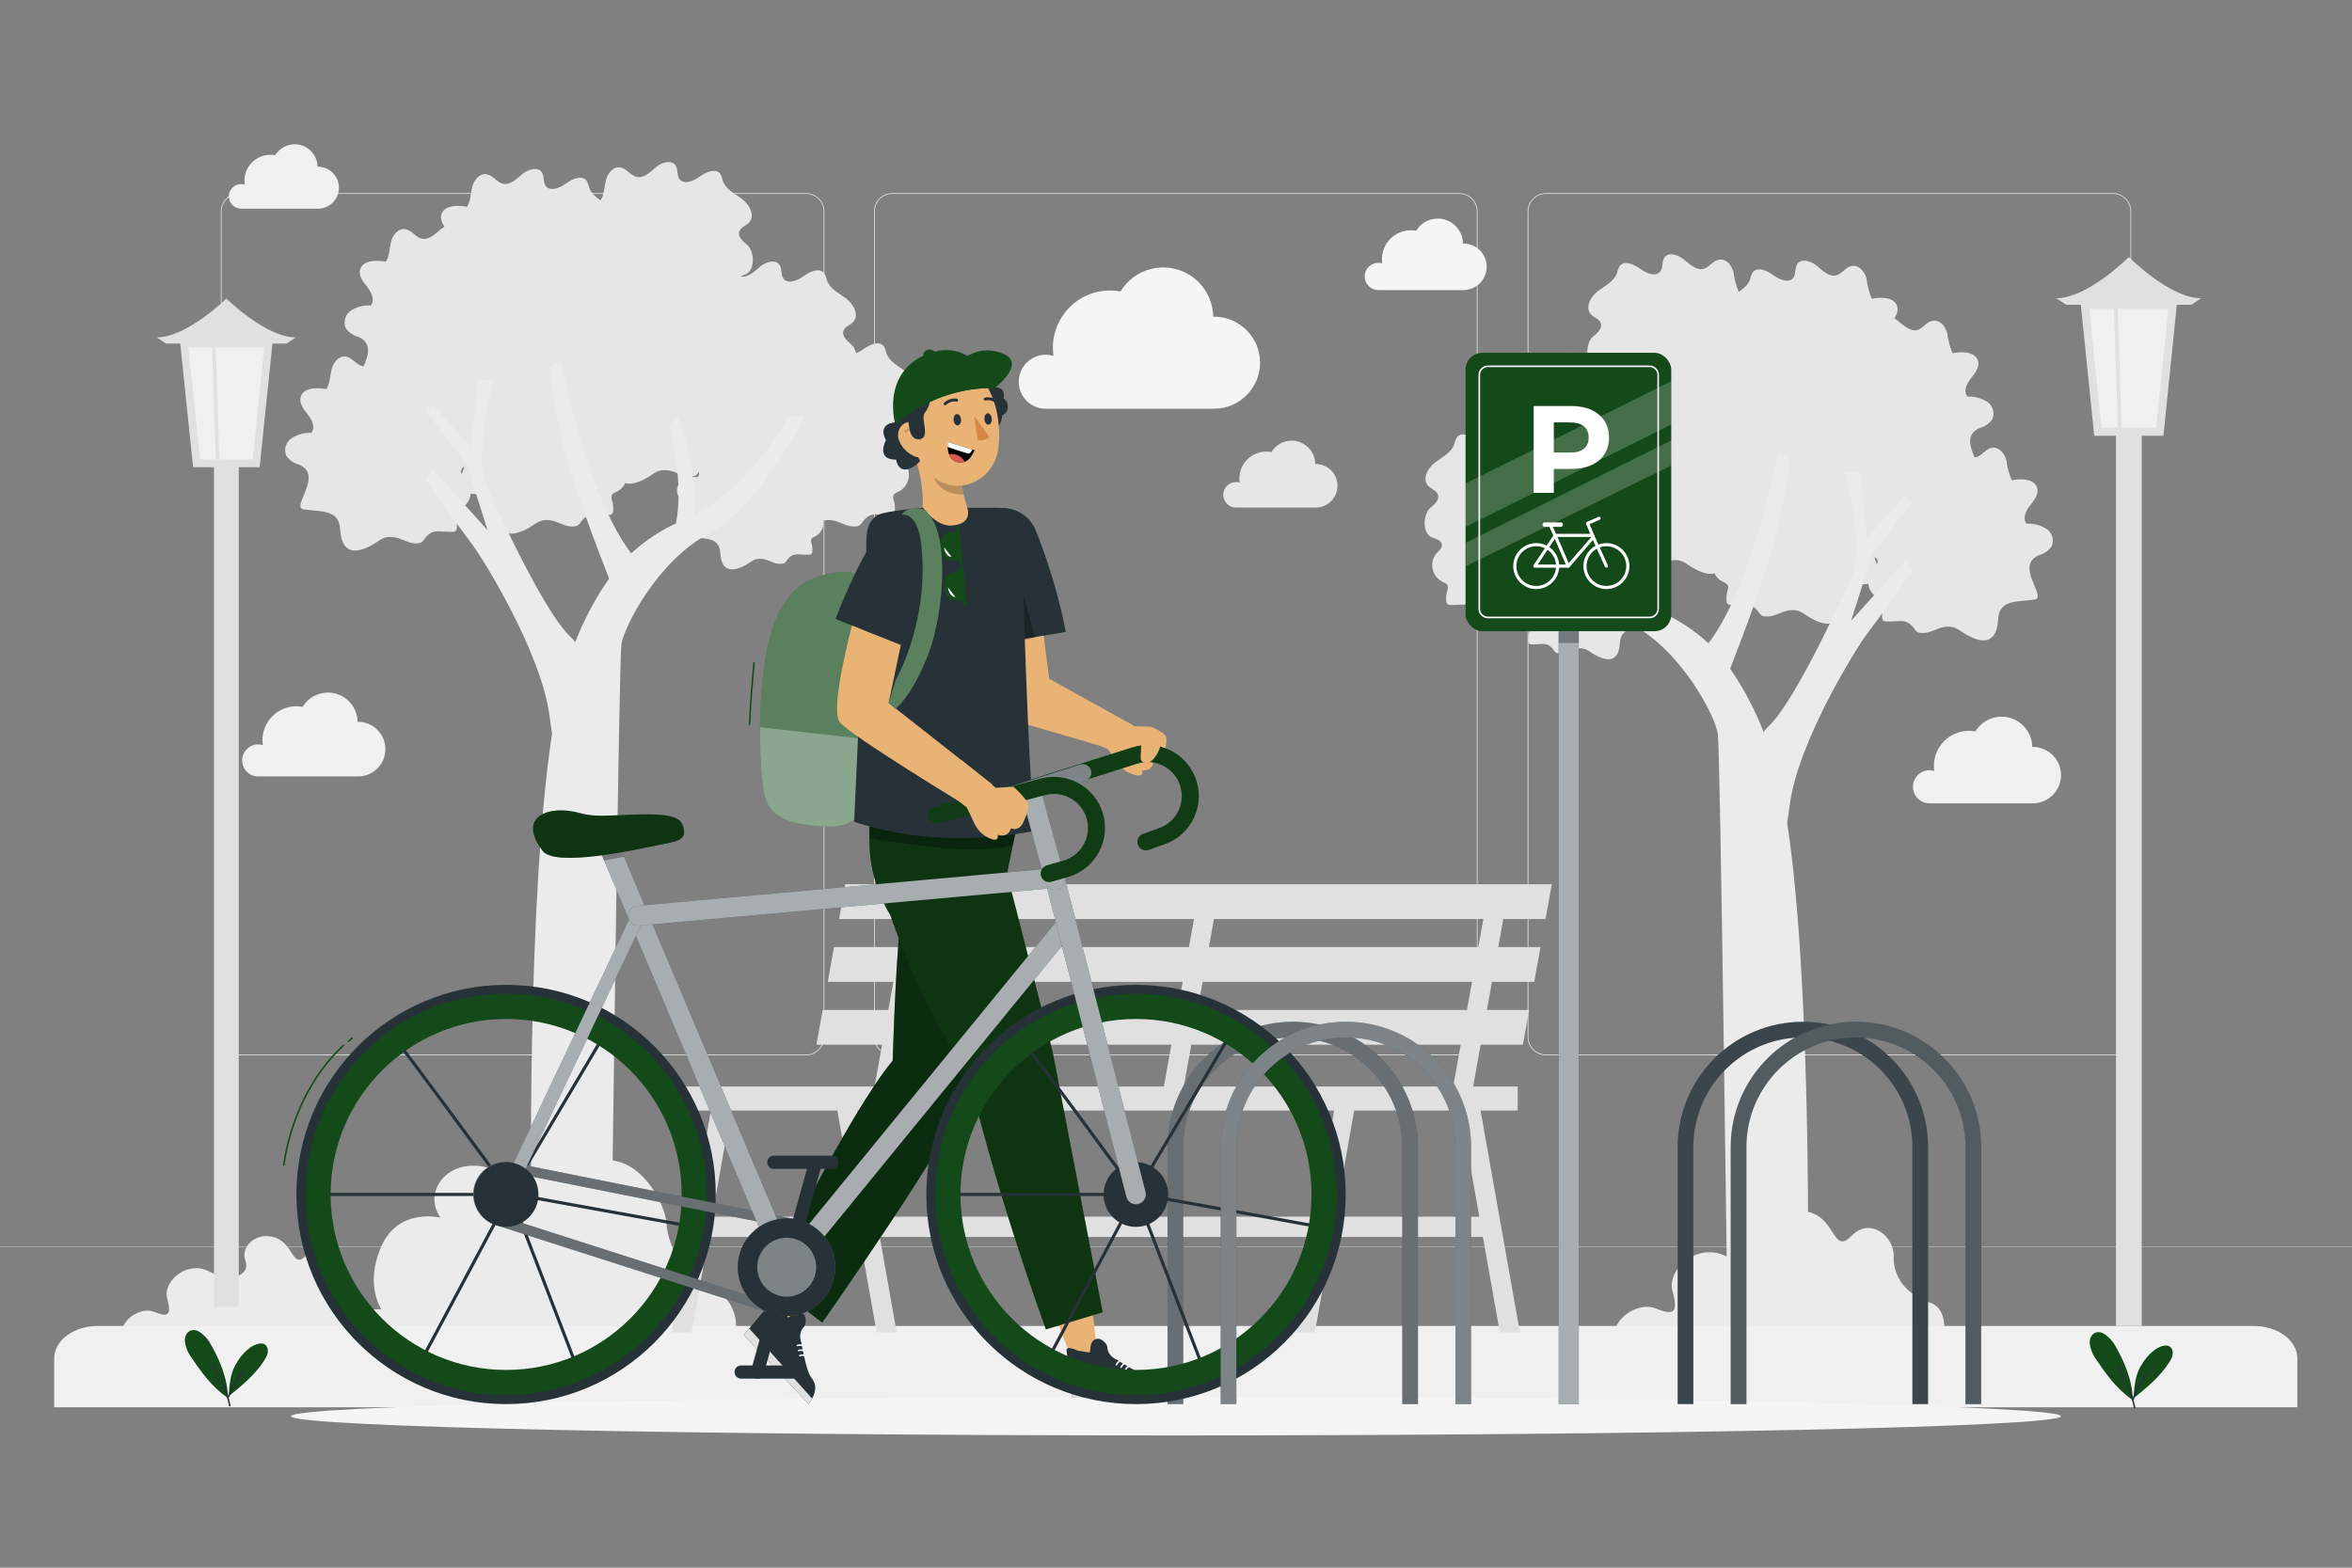 <svg xmlns="http://www.w3.org/2000/svg" viewBox="0 0 750 500"><rect x="0" y="0" width="750" height="500" fill="#808080" stroke="none"/><g id="freepik--background-complete--inject-61"><g><g><g><path d="M673.73,336.58h-180.75c-3.23,0-5.86-2.63-5.86-5.86V67.45c0-3.23,2.63-5.86,5.86-5.86h180.75c3.23,0,5.86,2.63,5.86,5.86V330.72c0,3.23-2.63,5.86-5.86,5.86ZM492.99,61.83c-3.09,0-5.61,2.52-5.61,5.61V330.72c0,3.09,2.52,5.61,5.61,5.61h180.75c3.09,0,5.61-2.52,5.61-5.61V67.45c0-3.09-2.52-5.61-5.61-5.61h-180.75Z" style="fill:#e0e0e0;"></path><path d="M465.31,336.58h-180.75c-3.23,0-5.86-2.63-5.86-5.86V67.45c0-3.23,2.63-5.86,5.86-5.86h180.75c3.23,0,5.86,2.63,5.86,5.86V330.72c0,3.23-2.63,5.86-5.86,5.86ZM284.56,61.83c-3.09,0-5.61,2.52-5.61,5.61V330.72c0,3.09,2.52,5.61,5.61,5.61h180.75c3.09,0,5.61-2.52,5.61-5.61V67.45c0-3.09-2.52-5.61-5.61-5.61h-180.75Z" style="fill:#e0e0e0;"></path></g><path d="M257.01,336.58H76.27c-3.23,0-5.86-2.63-5.86-5.86V67.45c0-3.23,2.63-5.86,5.86-5.86h180.75c3.23,0,5.86,2.63,5.86,5.86V330.72c0,3.23-2.63,5.86-5.86,5.86ZM76.27,61.83c-3.09,0-5.61,2.52-5.61,5.61V330.72c0,3.09,2.52,5.61,5.61,5.61h180.75c3.09,0,5.61-2.52,5.61-5.61V67.45c0-3.09-2.52-5.61-5.61-5.61H76.27Z" style="fill:#e0e0e0;"></path></g><rect y="397.65" width="750" height=".12" style="fill:#e0e0e0;"></rect></g><path d="M619.94,425.45c.31-3.74-.2-8.58-4.55-10.01-7.4-2.44-11.77-8.16-11.53-14.63,.24-6.47-7.53-12.77-13.36-6.71-5.83,6.07-5.06-4.67-12.84-7.28-7.78-2.61-14.38,3.73-12.24,9.5,2.14,5.78-5.54,9.4-14.73,4.48-9.19-4.92-19.31,4.03-17.36,11.02,1.95,6.99,.35,7.84-5.46,5.45-4.69-1.9-12.38,2.07-13.24,8.17h105.33Z" style="fill:#ebebeb;"></path><path d="M120.49,425.45c.35-2.97,.2-7.28-3.46-8.49-5.74-1.9-9.15-6.34-8.96-11.36s-5.84-9.92-10.37-5.23c-4.52,4.69-3.92-3.62-9.96-5.65-6.04-2.03-11.17,2.89-9.5,7.37,1.66,4.48-4.31,7.3-11.44,3.48-7.13-3.82-14.98,3.15-13.48,8.59,1.5,5.44,.27,6.03-4.24,4.22-3.83-1.53-10.18,1.92-10.33,7.06H120.49Z" style="fill:#ebebeb;"></path><path d="M100.02,425.45H234.29c1.9-6.3-2.99-13.86-8.32-14.93-6.54-1.31-13.07-12.81-13.41-20.13-.34-7.32-12.08-29.85-30.38-15.94-18.3,13.91-12.73,2.05-25.98-1.86s-21.6,7.33-15.78,15.77c0,0-13.31-3.33-18.79,9.09-5.48,12.42,0,20.13,0,20.13,0,0-16.81-.48-21.61,7.87Z" style="fill:#ebebeb;"></path><path d="M324.86,121.76c0-4.75,3.85-8.61,8.6-8.62,.84,0,1.67,.13,2.48,.37-.14-.87-.2-1.75-.2-2.64,0-10.06,8.16-18.22,18.22-18.22,1.12,0,2.24,.1,3.35,.3,4.57-7.52,14.36-9.91,21.88-5.34,4.69,2.85,7.58,7.91,7.66,13.39h.27c8.11,0,14.68,6.57,14.68,14.68s-6.57,14.68-14.68,14.68h-53.92c-4.65-.14-8.35-3.95-8.34-8.6Z" style="fill:#f5f5f5;"></path><path d="M72.96,62.64c0-2.17,1.74-3.93,3.91-3.93,.39,0,.78,.06,1.15,.17-.06-.4-.09-.8-.09-1.2,0-4.59,3.72-8.32,8.32-8.32h0c.51,0,1.03,.05,1.53,.14,2.09-3.43,6.56-4.52,9.99-2.43,2.14,1.3,3.46,3.61,3.49,6.11h.12c3.7,0,6.69,3,6.69,6.7,0,3.69-3,6.69-6.69,6.69h-24.55c-2.14-.04-3.86-1.78-3.86-3.92Z" style="fill:#f0f0f0;"></path><path d="M77.22,242.54c0-2.82,2.27-5.11,5.09-5.12,.51,0,1.01,.07,1.5,.22-.07-.52-.11-1.04-.12-1.57,0-5.98,4.84-10.82,10.82-10.82h0c.67,0,1.33,.06,1.99,.19,2.71-4.46,8.53-5.88,13-3.17,2.78,1.69,4.5,4.69,4.54,7.95h.15c4.81,0,8.71,3.91,8.7,8.72,0,4.81-3.9,8.7-8.7,8.7h-31.95c-2.79-.05-5.02-2.32-5.02-5.1Z" style="fill:#f0f0f0;"></path><path d="M609.99,250.94c0-2.91,2.35-5.28,5.26-5.29,.52,0,1.04,.07,1.55,.23-.08-.54-.12-1.08-.12-1.62,0-6.18,5.01-11.18,11.18-11.18h0c.69,0,1.38,.07,2.06,.19,2.81-4.61,8.82-6.08,13.43-3.27,2.87,1.75,4.65,4.85,4.7,8.21h.16c4.97,0,9,4.04,9,9.01,0,4.97-4.03,8.99-9,9h-33.02c-2.88-.05-5.19-2.4-5.19-5.28Z" style="fill:#f0f0f0;"></path><path d="M435.16,88.17c0-2.4,1.95-4.35,4.35-4.35,.42,0,.84,.06,1.25,.17-.06-.44-.09-.89-.09-1.33,0-5.09,4.13-9.22,9.22-9.22,.57,0,1.14,.05,1.7,.16,2.3-3.8,7.24-5.02,11.04-2.73,2.38,1.44,3.85,4.01,3.88,6.8h.14c4.1,0,7.42,3.33,7.42,7.42,0,4.09-3.32,7.41-7.42,7.42h-27.26c-2.36-.06-4.23-1.99-4.23-4.35Z" style="fill:#f5f5f5;"></path><path d="M390.05,157.82c0-2.25,1.82-4.07,4.07-4.07,.39,0,.79,.05,1.17,.16-.05-.41-.08-.83-.08-1.25,0-4.77,3.86-8.63,8.63-8.63,.53,0,1.06,.05,1.59,.15,2.15-3.56,6.78-4.7,10.34-2.55,2.23,1.35,3.61,3.76,3.64,6.36h.14c3.84,0,6.95,3.11,6.94,6.95,0,3.83-3.11,6.94-6.94,6.94h-25.52c-2.21-.06-3.96-1.86-3.96-4.07Z" style="fill:#e6e6e6;"></path><g><path d="M290.45,133.15c-1.37-1.17-3.08-2.72-2.49-4.36,.48-1.33,2.17-1.78,3.13-2.83,1.96-2.14,.13-5.63-2.17-7.39-2.3-1.76-5.27-3.11-6.22-5.86-.16-.74-.42-1.46-.77-2.14-1.38-2.06-4.59-.69-6.58,.77-.68,.5-1.5,.97-2.34,1.31-.29-1.15-.83-2.18-1.56-2.8-1.35-1.17-3.08-2.72-2.49-4.36,.48-1.35,2.17-1.78,3.14-2.83,1.94-2.14,.12-5.63-2.19-7.39s-5.27-3.11-6.21-5.86c-.17-.75-.43-1.47-.79-2.14-1.38-2.06-4.59-.72-6.59,.76-1.99,1.48-5.22,2.78-6.58,.69-.79-1.2-.33-2.91-1.09-4.13-1.27-2.04-4.49-1.07-6.32,.48-1.83,1.55-3.85,3.62-6.19,3.08,0,0-.02,0-.02,0,.6-.25,1.26-.46,1.82-.75,3-1.58,2.58-7.34,.31-9.27-1.37-1.17-3.08-2.7-2.49-4.35,.48-1.35,2.17-1.78,3.13-2.85,1.96-2.14,.13-5.65-2.17-7.39-2.3-1.75-5.27-3.11-6.22-5.86-.16-.74-.42-1.46-.77-2.14-1.38-2.06-4.61-.71-6.58,.77-1.98,1.48-5.22,2.77-6.58,.67-.77-1.2-.33-2.9-1.09-4.13-1.25-2.04-4.48-1.09-6.31,.48-1.83,1.56-3.85,3.62-6.19,3.08-2.04-.48-3.16-2.78-5.33-3.05-2.17-.26-3.9,1.96-4.43,4.08-.53,2.12-.49,4.46-1.65,6.34-.1-.02-.21-.04-.32-.05-1.47-1.05-2.79-2.2-3.37-3.86-.16-.74-.42-1.46-.77-2.14-1.38-2.06-4.61-.72-6.59,.76-1.98,1.48-5.22,2.78-6.59,.69-.77-1.2-.33-2.91-1.09-4.13-1.25-2.04-4.48-1.07-6.31,.48-1.83,1.55-3.85,3.62-6.19,3.06-2.04-.48-3.16-2.78-5.33-3.05-2.17-.26-3.9,1.96-4.43,4.08-.53,2.12-.49,4.46-1.65,6.34-3.16-.61-7.49-.49-8.23,2.6-.31,1.32,.25,2.57,1.03,3.74-.39,.22-.76,.46-1.08,.73-1.84,1.55-3.87,3.62-6.21,3.08-2.02-.48-3.13-2.78-5.32-3.05-2.19-.26-3.92,1.96-4.43,4.08-.51,2.12-.49,4.46-1.65,6.32-3.18-.59-7.49-.48-8.23,2.62-.49,2.04,1.09,3.93,2.39,5.6,1.3,1.66,2.39,4.08,1.04,5.73-2.18-.11-4.35,.43-6.22,1.56-1.89,1.21-2.64,3.61-1.78,5.68,.96,1.35,2.36,2.32,3.95,2.77,4.67,1.89,3.18,6.04,1.79,9.38-.16-.01-.31-.01-.48-.05-2.04-.48-3.16-2.78-5.33-3.05-2.17-.26-3.9,1.96-4.43,4.08-.53,2.12-.49,4.46-1.65,6.32-3.18-.59-7.49-.48-8.23,2.62-.49,2.04,1.1,3.93,2.39,5.6,1.28,1.66,2.37,4.08,1.04,5.73-2.19-.09-4.36,.49-6.22,1.65-1.89,1.21-2.64,3.6-1.79,5.68,.97,1.35,2.37,2.32,3.97,2.77,8.2,3.31-2.57,13.6,1.5,14.27,5.2,.87,11.33-.15,11.7,6.26,.05,1.04,.2,2.08,.46,3.09,.99,3.56,3.52,5.07,8.74,2.58,3.31-1.56,4.12-3.51,7.89-3.03,2.7,.31,4.66,2.21,7.64,1.96,.41,0,.82-.11,1.19-.3,.37-.24,.68-.57,.91-.95,2.65-3.77,4.72-2.24,9.05-2.42,.34,.02,.68-.08,.95-.28,.26-.27,.4-.63,.4-1,.11-1.11,0-2.22-.3-3.29-.22-.52-.28-1.09-.16-1.65,.21-.74,1.15-1.02,1.86-1.37,.27-.15,.53-.32,.78-.51,1.33-1.03,2.09-2.52,2.26-4.07,4.08,.38,7.88,.88,8.17,5.85,.04,1.05,.2,2.08,.48,3.09,.97,3.56,3.51,5.07,8.71,2.58,3.31-1.56,4.12-3.51,7.89-3.03,2.7,.31,4.66,2.21,7.64,1.96,.41,0,.82-.11,1.19-.3,.37-.24,.68-.57,.91-.95,2.65-3.77,4.72-2.24,9.05-2.42,.09,.01,.19,.02,.28,0,.65-.06,1.13-.64,1.07-1.29,.1-1.08,0-2.17-.3-3.21-.22-.52-.28-1.09-.16-1.65,.21-.74,1.15-1.04,1.86-1.37,.28-.15,.55-.33,.81-.53,.74-.58,1.29-1.31,1.67-2.11,1.38,.42,3.24,.15,5.7-1.03,3.33-1.55,4.13-3.51,7.9-3.01,2.7,.31,4.66,2.19,7.64,1.96,.41-.02,.82-.12,1.19-.31,.37-.25,.68-.57,.91-.95,.07-.1,.14-.19,.21-.28,.06,.62-.05,1.21-.46,1.71-1.73-.09-3.45,.34-4.94,1.23-1.5,.95-2.09,2.84-1.4,4.48,.76,1.06,1.86,1.82,3.11,2.17,6.45,2.6-2.02,10.7,1.19,11.23,4.1,.69,8.91-.12,9.22,4.94,.03,.82,.16,1.64,.36,2.44,.77,2.8,2.77,3.92,6.93,2.01,2.62-1.23,3.24-2.77,6.22-2.39,2.14,.28,3.67,1.74,6.01,1.55,.33,0,.65-.09,.94-.23,.28-.2,.53-.46,.71-.76,2.07-2.96,3.72-1.76,7.13-1.91,.27,0,.53-.07,.76-.21,.2-.22,.3-.5,.3-.79,.09-.85,.01-1.71-.21-2.54-.19-.41-.24-.87-.15-1.32,.21-.59,.91-.81,1.48-1.09,.21-.12,.41-.25,.6-.4,1.41-1.09,2-2.83,1.73-4.47,.75-.22,1.6-.31,2.74-.17,2.7,.31,4.66,2.21,7.64,1.96,.41,0,.82-.11,1.19-.3,.37-.25,.67-.58,.91-.95,2.63-3.77,4.72-2.24,9.05-2.42,.34,.02,.68-.08,.95-.28,.25-.27,.39-.63,.38-1,.11-1.08,.02-2.17-.28-3.21-.22-.52-.29-1.09-.18-1.65,.23-.74,1.15-1.04,1.88-1.37,.26-.15,.51-.31,.75-.49,2.61-2.02,3.1-5.77,1.08-8.38-.84-.95-2.14-1.78-1.83-3.16s2.16-1.6,3.41-2.26c3-1.58,2.58-7.34,.33-9.27Zm-143.2,18.07c-.19-.37-.28-.77-.17-1.24,.12-.54,.49-.9,.95-1.18-.19,.81-.47,1.63-.78,2.43Z" style="fill:#e6e6e6;"></path><path d="M135.74,153.07s10.82,15.31,14.55,20.17c3.74,4.86,22.41,35.1,24.94,55.1,.26,2.12,.54,3.97,.81,5.56-8.03,53.01-6.78,149.97-6.49,166.57h25.43c.23-18.72,2.39-189.83,3.19-195.05,.84-5.53,11.52-26.59,27.9-35.23,16.38-8.64,30.62-37.27,30.62-37.27h-5.24s-9.71,17.53-23.52,27.25c-1.98,1.37-4.06,2.6-6.21,3.69,.04-10.56-1.83-21.03-5.5-30.93l-2.83,2.6c3.82,15.64,3.29,25.65,2.16,31.39-5.22,2.44-10.03,5.67-14.27,9.56-14.34-18.64-22.39-61.26-22.39-61.26l-3.67,2.01c1.04,8.8,2.62,17.53,4.74,26.14,2.68,11.03,10.59,31.79,14.26,41.16-4.4,6.32-8.03,13.14-10.82,20.31-.39-.6-.85-1.16-1.38-1.65-9.33-8.45-26.88-48.3-26.88-48.3-4.25-9.27,2.24-33.6,2.24-33.6h-4.94l-2.19,21.27-12.31-13.43-2.24,1.86,13.05,16.81,6.72,21.29-17.53-19.43-2.21,3.41Z" style="fill:#ebebeb;"></path></g><g><path d="M652.4,168.58c-1.86-1.12-4.02-1.66-6.19-1.56-1.32-1.6-.26-4.06,1.05-5.7,1.3-1.64,2.86-3.52,2.37-5.57-.73-3.07-5.04-3.18-8.13-2.58-.87-2-1.44-4.13-1.69-6.3-.55-2.13-2.24-4.27-4.42-4.08-2.18,.19-3.29,2.56-5.29,3.03-.15,.04-.31,.03-.47,.04-1.39-3.34-2.92-7.51,1.77-9.39,1.58-.44,2.97-1.41,3.93-2.75,.85-2.07,.11-4.45-1.77-5.66-1.86-1.12-4.02-1.67-6.19-1.56-1.34-1.62-.26-4.06,1.02-5.7,1.28-1.64,2.88-3.54,2.39-5.57-.75-3.07-5.04-3.18-8.15-2.58-.86-2.01-1.43-4.13-1.69-6.3-.56-2.13-2.13-4.27-4.4-4.08-2.26,.19-3.29,2.56-5.29,3.03s-4.27-1.52-6.17-3.05c-.31-.25-.67-.48-1.04-.7,.76-1.16,1.29-2.4,.97-3.7-.73-3.07-5.04-3.18-8.13-2.58-.88-2.04-1.45-4.2-1.69-6.4-.55-2.13-2.24-4.27-4.42-4.08-2.18,.19-3.29,2.56-5.29,3.03-2.33,.56-4.27-1.52-6.17-3.05-1.9-1.54-5.02-2.5-6.25-.47-.77,1.22-.32,2.9-1.09,4.12-1.37,2.13-4.57,.77-6.57-.7-2.01-1.47-5.17-2.8-6.57-.75-.36,.67-.62,1.39-.77,2.13-.62,1.74-2.05,2.92-3.6,4.01-.86-2-1.43-4.11-1.68-6.27-.55-2.13-2.13-4.27-4.4-4.06-2.26,.21-3.29,2.54-5.29,3.01-2.01,.47-4.27-1.49-6.17-3.05-1.9-1.56-5.02-2.5-6.28-.47-.75,1.22-.3,2.92-1.09,4.12-1.34,2.13-4.57,.79-6.55-.68-1.99-1.47-5.19-2.82-6.6-.77-.35,.68-.61,1.39-.77,2.13-.94,2.73-3.88,4.08-6.17,5.83-2.28,1.75-4.12,5.23-2.13,7.36,.96,1.05,2.65,1.47,3.12,2.82,.6,1.66-1.11,3.18-2.48,4.27-2.24,1.9-2.67,7.64,.32,9.22,.52,.27,1.14,.47,1.7,.69-2.29,.46-4.21-1.54-6.08-3.06-1.9-1.54-5.02-2.52-6.28-.49-.75,1.22-.3,2.92-1.09,4.12-1.34,2.13-4.57,.79-6.57-.68-2.01-1.47-5.17-2.82-6.57-.77-.34,.68-.6,1.39-.77,2.13-.94,2.73-3.88,4.08-6.19,5.83-2.31,1.75-4.1,5.23-2.13,7.36,.94,1.05,2.63,1.47,3.12,2.82,.49,1.34-1.13,3.18-2.48,4.27-.75,.64-1.29,1.7-1.58,2.89-.83-.34-1.64-.82-2.31-1.31-1.99-1.47-5.19-2.82-6.57-.77-.36,.67-.63,1.39-.79,2.13-.94,2.73-3.88,4.08-6.17,5.83-2.28,1.75-4.12,5.23-2.13,7.36,.96,1.05,2.65,1.47,3.12,2.82,.6,1.66-1.11,3.16-2.48,4.27-2.13,1.92-2.67,7.66,.32,9.24,1.26,.64,3.1,.85,3.39,2.24,.3,1.39-.98,2.13-1.81,3.14-2,2.59-1.53,6.32,1.07,8.32,.24,.18,.49,.35,.75,.49,.73,.34,1.6,.62,1.86,1.39,.12,.56,.06,1.14-.17,1.66-.28,1.03-.38,2.11-.28,3.18,0,.37,.14,.73,.38,1,.28,.19,.61,.28,.94,.28,4.27,.19,6.4-1.34,9.03,2.41,.22,.38,.53,.7,.9,.94,.36,.2,.76,.3,1.17,.3,2.97,.26,4.89-1.6,7.6-1.94,1.12-.14,1.96-.05,2.69,.16-.23,1.6,.36,3.28,1.73,4.34,.19,.15,.4,.29,.62,.41,.56,.28,1.26,.49,1.47,1.09,.09,.45,.04,.91-.15,1.32-.22,.81-.29,1.66-.21,2.5-.07,.49,.28,.94,.77,1.01,.09,.01,.19,.01,.28,0,3.39,.15,5.02-1.05,7.09,1.9,.18,.29,.42,.55,.7,.75,.29,.15,.61,.23,.94,.23,2.33,.19,3.86-1.26,5.98-1.54,2.97-.36,3.59,1.15,6.19,2.37,4.16,2.09,6.15,.9,6.92-1.9,.2-.79,.32-1.6,.36-2.41,.3-5.02,5.1-4.27,9.18-4.91,3.18-.53-5.25-8.54,1.17-11.19,1.25-.33,2.34-1.09,3.1-2.13,.66-1.63,.07-3.5-1.41-4.46-1.47-.88-3.16-1.3-4.87-1.22-.42-.52-.53-1.13-.44-1.77,.05,.07,.1,.12,.15,.19,.23,.38,.53,.71,.9,.96,.37,.18,.78,.29,1.2,.3,2.97,.23,4.89-1.6,7.6-1.94,3.76-.49,4.55,1.45,7.86,3.01,2.45,1.23,4.31,1.53,5.69,1.12,.38,.78,.92,1.5,1.66,2.07,.25,.19,.51,.37,.79,.52,.73,.34,1.6,.62,1.86,1.39,.11,.56,.05,1.14-.17,1.66-.28,1.03-.38,2.11-.28,3.18,0,.37,.13,.73,.38,1,.28,.19,.6,.28,.94,.28,4.27,.19,6.4-1.34,9.01,2.41,.22,.38,.53,.7,.9,.94,.37,.19,.78,.3,1.2,.3,2.95,.26,4.89-1.6,7.6-1.94,3.76-.47,4.55,1.45,7.86,3.01,5.17,2.54,7.68,.98,8.67-2.56,.27-1,.43-2.04,.47-3.07,.3-5,4.04-5.47,8.17-5.84,.18,1.52,.93,2.97,2.23,3.98,.25,.19,.51,.37,.79,.52,.7,.34,1.58,.62,1.86,1.37,.11,.57,.05,1.15-.17,1.69-.29,1.03-.39,2.11-.3,3.18,0,.37,.14,.73,.38,1,.28,.19,.62,.29,.96,.28,4.27,.19,6.4-1.34,9.01,2.41,.22,.38,.53,.7,.9,.94,.36,.2,.76,.3,1.17,.3,2.97,.26,4.91-1.6,7.6-1.94,3.76-.47,4.55,1.45,7.86,3.01,5.17,2.58,7.68,1.09,8.67-2.45,.25-1.01,.4-2.04,.45-3.07,.38-6.4,6.4-5.38,11.66-6.23,4.06-.68-6.66-10.91,1.49-14.2,1.59-.43,2.98-1.41,3.93-2.75,.85-2.07,.11-4.45-1.77-5.66Zm-54.67,9.07c.47,.27,.84,.6,.96,1.11,.11,.46,0,.87-.2,1.25-.3-.77-.58-1.57-.76-2.36Z" style="fill:#e6e6e6;"></path><path d="M609.99,181.9s-10.78,15.24-14.49,20.07c-3.71,4.82-22.29,34.9-24.8,54.82-.28,2.13-.55,3.95-.81,5.55,7.98,52.72,6.75,149.19,6.4,165.71h-25.34c-.23-18.64-2.39-188.87-3.18-194.06-.83-5.51-11.42-26.45-27.75-35.05-16.33-8.6-30.4-37.12-30.4-37.12h5.21s9.67,17.44,23.48,27.11c1.98,1.35,4.04,2.58,6.17,3.67-.06-10.5,1.77-20.93,5.4-30.78l2.82,2.58c-3.8,15.56-3.29,25.62-2.13,31.23,5.19,2.43,9.99,5.64,14.22,9.52,14.26-18.55,22.26-60.94,22.26-60.94l3.67,2.01c-1.08,8.77-2.69,17.47-4.82,26.04-2.67,10.97-10.54,31.64-14.2,41.01,4.34,6.3,7.92,13.08,10.67,20.21,.39-.61,.85-1.16,1.39-1.64,9.29-8.41,26.75-48.07,26.75-48.07,4.27-9.22-2.24-33.43-2.24-33.43h4.89l2.13,21.18,12.25-13.36,2.24,1.86-12.79,16.76-6.7,21.18,17.46-19.32,2.24,3.29Z" style="fill:#ebebeb;"></path></g><path d="M31.15,422.91H718.71c7.66,0,13.87,4.64,13.87,10.35h0v15.58H17.28v-15.6c0-5.71,6.22-10.34,13.87-10.34Z" style="fill:#f0f0f0;"></path><g id="freepik--freepik--Streetlight--inject-443--inject-61"><polygon points="87.02 108.3 82.79 149.01 61.57 149.01 57.34 108.3 87.02 108.3" style="fill:#e0e0e0;"></polygon><rect x="68.24" y="140.26" width="7.89" height="276.59" style="fill:#e0e0e0;"></rect><polygon points="80.56 146.53 63.8 146.53 60.09 110.78 84.27 110.78 80.56 146.53" style="fill:#f0f0f0;"></polygon><polygon points="69.97 147.08 68.83 147.08 67.59 109.54 68.73 109.54 69.97 147.08" style="fill:#e0e0e0;"></polygon><path d="M72.18,95.22s-12.58,12.39-22.22,12.39l2.99,1.97h38.41l2.99-1.97c-9.59,.02-22.17-12.39-22.17-12.39Z" style="fill:#e0e0e0;"></path></g><g id="freepik--freepik--Streetlight--inject-443-2--inject-61"><polygon points="694.28 95.86 689.87 139 667.8 139 663.39 95.86 694.28 95.86" style="fill:#e0e0e0;"></polygon><rect x="674.73" y="129.73" width="8.21" height="293.18" style="fill:#e0e0e0;"></rect><polygon points="687.55 136.38 670.12 136.38 666.25 98.49 691.41 98.49 687.55 136.38" style="fill:#f0f0f0;"></polygon><polygon points="676.54 136.97 675.35 136.97 674.06 97.17 675.25 97.17 676.54 136.97" style="fill:#e0e0e0;"></polygon><path d="M678.83,81.99s-13.08,13.13-23.11,13.13l3.11,2.09h39.96l3.11-2.09c-9.98,.03-23.06-13.13-23.06-13.13Z" style="fill:#e0e0e0;"></path></g><g id="freepik--freepik--Bench--inject-443--inject-61"><polygon points="478.26 424.94 484.66 424.94 471.58 351.15 465.19 351.15 478.26 424.94" style="fill:#e0e0e0;"></polygon><polygon points="279.54 424.94 285.93 424.94 272.86 351.15 266.46 351.15 279.54 424.94" style="fill:#e0e0e0;"></polygon><rect x="223.91" y="388.05" width="251.02" height="6.47" style="fill:#e0e0e0;"></rect><polygon points="419.29 424.94 412.89 424.94 425.97 351.15 432.36 351.15 419.29 424.94" style="fill:#e0e0e0;"></polygon><polygon points="220.56 424.94 214.17 424.94 227.24 351.15 233.63 351.15 220.56 424.94" style="fill:#e0e0e0;"></polygon><polygon points="278.56 348.28 284.92 348.28 295.57 289.07 289.21 289.07 278.56 348.28" style="fill:#e0e0e0;"></polygon><polygon points="463.07 348.28 469.44 348.28 480.09 289.07 473.73 289.07 463.07 348.28" style="fill:#e0e0e0;"></polygon><polygon points="370.82 348.28 377.17 348.28 387.83 289.07 381.46 289.07 370.82 348.28" style="fill:#e0e0e0;"></polygon><polygon points="267.56 293.11 492.84 293.11 494.83 282.02 269.56 282.02 267.56 293.11" style="fill:#e0e0e0;"></polygon><polygon points="263.95 313.16 489.23 313.16 491.23 302.07 265.95 302.07 263.95 313.16" style="fill:#e0e0e0;"></polygon><polygon points="260.34 333.2 485.62 333.2 487.62 322.12 262.34 322.12 260.34 333.2" style="fill:#e0e0e0;"></polygon><rect x="212.82" y="346.54" width="271.14" height="7.66" style="fill:#e0e0e0;"></rect></g></g><g id="freepik--Shadow--inject-61"><path d="M657.2,451.69c0,3.39-126.35,6.13-282.2,6.13s-282.2-2.75-282.2-6.13,126.35-6.13,282.2-6.13,282.2,2.75,282.2,6.13Z" style="fill:#f5f5f5;"></path></g><g id="freepik--Bike_Parking--inject-61"><g><g><path d="M614.82,447.82h-5v-82.02c0-19.26-15.67-34.92-34.92-34.92s-34.93,15.67-34.93,34.92v82.02h-5v-82.02c0-22.01,17.91-39.92,39.93-39.92s39.92,17.91,39.92,39.92v82.02Z" style="fill:#263238;"></path><path d="M614.82,447.82h-5v-82.02c0-19.26-15.67-34.92-34.92-34.92s-34.93,15.67-34.93,34.92v82.02h-5v-82.02c0-22.01,17.91-39.92,39.93-39.92s39.92,17.91,39.92,39.92v82.02Z" style="fill:#fff; opacity:.1;"></path></g><g><path d="M631.75,447.82h-5v-82.02c0-19.26-15.67-34.92-34.93-34.92s-34.93,15.67-34.93,34.92v82.02h-5v-82.02c0-22.01,17.91-39.92,39.93-39.92s39.93,17.91,39.93,39.92v82.02Z" style="fill:#263238;"></path><path d="M631.75,447.82h-5v-82.02c0-19.26-15.67-34.92-34.93-34.92s-34.93,15.67-34.93,34.92v82.02h-5v-82.02c0-22.01,17.91-39.92,39.93-39.92s39.93,17.91,39.93,39.92v82.02Z" style="fill:#fff; opacity:.2;"></path></g></g></g><g id="freepik--Plants--inject-61"><g><path d="M674.08,428.49c-.58-.97-1.86-2.16-2.76-2.84-.9-.68-2.13-1.02-3.18-.59-1.33,.54-1.94,2.18-1.76,3.6,.19,1.43,.87,3.23,1.68,4.42,3.46,5.07,6.66,9.71,12.01,13.48,0-6.29-2.79-12.7-5.99-18.07Z" style="fill:#144A1A;"></path><path d="M691.71,429.36c-1.2-.65-3.42,.27-4.51,1.09-2.16,1.62-3.48,3.32-4.8,5.68-1.67,2.99-1.87,7.2-2.08,9.87,4.23-3.43,8.54-6.96,11.44-11.57,.51-.81,.97-1.67,1.07-2.62,.09-.95-.28-1.99-1.12-2.45Z" style="fill:#144A1A;"></path><path d="M680.71,449.24c-.12,0-.22-.08-.24-.2-1-4.63-2.78-9.02-5.28-13.05-.07-.12-.04-.27,.08-.34,.12-.07,.27-.04,.34,.08,2.53,4.08,4.32,8.52,5.34,13.21,.03,.13-.06,.27-.19,.3-.02,0-.04,0-.05,0Z" style="fill:#263238;"></path><path d="M680.15,446.65s-.06,0-.08-.01c-.13-.05-.2-.19-.15-.32,1.14-3.13,2.79-6.01,4.92-8.57,.09-.11,.25-.12,.35-.03,.11,.09,.12,.25,.03,.35-2.09,2.51-3.72,5.34-4.84,8.42-.04,.1-.13,.17-.24,.17Z" style="fill:#263238;"></path></g><g><path d="M66.67,427.83c-.58-.97-1.86-2.16-2.76-2.84-.9-.68-2.13-1.02-3.18-.59-1.33,.54-1.94,2.18-1.76,3.6,.19,1.43,.87,3.23,1.68,4.42,3.46,5.07,6.66,9.71,12.01,13.48,0-6.29-2.79-12.7-5.99-18.07Z" style="fill:#144A1A;"></path><path d="M84.3,428.7c-1.2-.65-3.42,.27-4.51,1.09-2.16,1.62-3.48,3.32-4.8,5.68-1.67,2.99-1.87,7.2-2.08,9.87,4.23-3.43,8.54-6.96,11.44-11.57,.51-.81,.97-1.67,1.07-2.62,.09-.95-.28-1.99-1.12-2.45Z" style="fill:#144A1A;"></path><path d="M73.29,448.58c-.12,0-.22-.08-.24-.2-1-4.63-2.78-9.02-5.28-13.05-.07-.12-.04-.27,.08-.34,.12-.07,.27-.04,.34,.08,2.53,4.08,4.32,8.52,5.34,13.21,.03,.13-.06,.27-.19,.3-.02,0-.04,0-.05,0Z" style="fill:#263238;"></path><path d="M72.74,446s-.06,0-.09-.01c-.13-.05-.2-.19-.15-.32,1.13-3.13,2.79-6.01,4.92-8.57,.09-.11,.25-.12,.35-.03,.11,.09,.12,.25,.03,.35-2.09,2.51-3.72,5.34-4.84,8.42-.04,.1-.13,.17-.23,.17Z" style="fill:#263238;"></path></g></g><g id="freepik--Sign--inject-61"><g><g><rect x="497.03" y="188.38" width="6.4" height="259.44" style="fill:#263238;"></rect><rect x="497.03" y="188.38" width="6.4" height="259.44" style="fill:#fff; opacity:.6;"></rect></g><rect x="497.03" y="201.33" width="6.4" height="3.72" style="opacity:.3;"></rect><rect x="467.33" y="112.52" width="65.6" height="88.81" rx="5.37" ry="5.37" style="fill:#144A1A;"></rect><path d="M526.02,197.18h-51.57c-1.65,0-2.99-1.34-2.99-2.99V119.57c0-1.65,1.34-2.99,2.99-2.99h51.57c1.65,0,2.99,1.34,2.99,2.99v74.62c0,1.65-1.34,2.99-2.99,2.99Zm-51.57-80.1c-1.37,0-2.49,1.12-2.49,2.49v74.62c0,1.37,1.12,2.49,2.49,2.49h51.57c1.37,0,2.49-1.12,2.49-2.49V119.57c0-1.37-1.12-2.49-2.49-2.49h-51.57Z" style="fill:#fff;"></path><g><path d="M507.44,130.73c1.81,.82,3.2,1.98,4.18,3.48,.98,1.5,1.46,3.29,1.46,5.34s-.49,3.81-1.46,5.32c-.98,1.52-2.37,2.68-4.18,3.48-1.81,.81-3.94,1.21-6.39,1.21h-5.58v7.64h-6.41v-27.71h12c2.45,0,4.58,.41,6.39,1.23Zm-2.35,12.37c1-.83,1.5-2.01,1.5-3.54s-.5-2.75-1.5-3.58c-1-.83-2.47-1.25-4.39-1.25h-5.23v9.62h5.23c1.93,0,3.39-.42,4.39-1.25Z" style="fill:#fff;"></path><g><path d="M489.87,187.88c-4.04,0-7.33-3.29-7.33-7.33s3.29-7.33,7.33-7.33,7.33,3.29,7.33,7.33-3.29,7.33-7.33,7.33Zm0-13.66c-3.49,0-6.33,2.84-6.33,6.33s2.84,6.33,6.33,6.33,6.33-2.84,6.33-6.33-2.84-6.33-6.33-6.33Z" style="fill:#fff;"></path><path d="M512.25,187.88c-4.04,0-7.33-3.29-7.33-7.33s3.29-7.33,7.33-7.33,7.33,3.29,7.33,7.33-3.29,7.33-7.33,7.33Zm0-13.66c-3.49,0-6.33,2.84-6.33,6.33s2.84,6.33,6.33,6.33,6.33-2.84,6.33-6.33-2.84-6.33-6.33-6.33Z" style="fill:#fff;"></path><path d="M512.25,181.05c-.19,0-.37-.11-.46-.29l-4.29-9.51h-11.29l-5.86,8.81h9.72c.28,0,.5,.22,.5,.5s-.22,.5-.5,.5h-10.65c-.18,0-.35-.1-.44-.26-.09-.16-.08-.36,.02-.51l6.53-9.81c.09-.14,.25-.22,.42-.22h11.88c.2,0,.37,.12,.46,.29l4.43,9.81c.11,.25,0,.55-.25,.66-.07,.03-.14,.04-.21,.04Z" style="fill:#fff;"></path><path d="M507.83,171.24c-.2,0-.38-.12-.46-.31l-1.6-3.82c-.11-.25,.01-.54,.26-.65,1.33-.57,3.5-1.5,3.67-1.59,.25-.12,.55-.02,.67,.22,.12,.25,.02,.55-.22,.67-.2,.1-2.29,1-3.26,1.42l1.41,3.36c.11,.25-.01,.55-.27,.65-.06,.03-.13,.04-.19,.04Z" style="fill:#fff;"></path><path d="M500.07,181.05s-.05,0-.08,0c-.17-.03-.32-.14-.38-.3-1.98-4.66-5.03-11.74-5.4-12.39-.11-.13-.15-.31-.09-.48,.09-.26,.37-.4,.63-.32,.28,.09,.4,.13,5.47,12.06l7.48-8.65c.18-.21,.5-.23,.7-.05,.21,.18,.23,.5,.05,.71l-8,9.26c-.1,.11-.23,.17-.38,.17Z" style="fill:#fff;"></path><path d="M491.89,167.32h0c0,.39,.32,.71,.71,.71h5.08c.39,0,.71-.32,.71-.71h0c0-.39-.32-.71-.71-.71h-5.08c-.39,0-.71,.32-.71,.71Z" style="fill:#fff;"></path></g></g><polygon points="532.93 121.56 467.33 154.19 467.33 168.03 532.93 135.4 532.93 121.56" style="fill:#fff; opacity:.2;"></polygon><polygon points="533.04 140.44 467.43 173.07 467.43 180.55 533.04 148.44 533.04 140.44" style="fill:#fff; opacity:.2;"></polygon></g></g><g id="freepik--Character--inject-61"><g><g><g><path d="M331.11,189.56l3.45,26.95,27.01,14.94-7.41,7.41-26.81-7.85c-4.66-1.29-8.13-5.18-8.88-9.95l-4.06-25.68,16.71-5.82Z" style="fill:#e9b376;"></path><path d="M330.16,168.89c-2.58-5.89-8.39-6.89-10.05-6.83-4.64,.18-.85,8.87-2.9,13.03-4.39,8.64-.12,30.2-.12,30.2l22.76-3.73c-2.31-12.46-6.65-25.27-9.7-32.68Z" style="fill:#263238;"></path><polygon points="324.93 204.52 325.29 185.97 330.16 203.28 324.93 204.52" style="opacity:.3;"></polygon></g><g><path d="M252.73,189c-6.96,7.69-8.74,19.3-9.71,29.67-.96,10.23-.93,20.55,.11,30.77,.26,2.6,.65,5.26,1.95,7.46,2.82,4.76,8.78,5.81,14.02,6.41,5.08,.58,10.92,.89,14.5-3,2.82-3.06,3.27-7.73,3.55-12.01,1.14-17.01,1.8-36.08,2.8-53.68,.38-6.64-4.55-12.41-10.77-12.23-6.24,.19-12.95,2.73-16.46,6.61Z" style="fill:#144A1A;"></path><g style="opacity:.3;"><path d="M252.73,189c-6.96,7.69-8.74,19.3-9.71,29.67-.96,10.23-.93,20.55,.11,30.77,.26,2.6,.65,5.26,1.95,7.46,2.82,4.76,8.78,5.81,14.02,6.41,5.08,.58,10.92,.89,14.5-3,2.82-3.06,3.27-7.73,3.55-12.01,1.14-17.01,1.8-36.08,2.8-53.68,.38-6.64-4.55-12.41-10.77-12.23-6.24,.19-12.95,2.73-16.46,6.61Z" style="fill:#fff;"></path></g><path d="M273.56,235.48l-31.21-3.54c-.06,5.84,.2,11.68,.78,17.5,.26,2.6,.65,5.26,1.95,7.46,2.82,4.76,8.78,5.81,14.02,6.41,5.08,.58,10.92,.89,14.5-3,.89-.97,1.53-2.11,2.02-3.33l-2.06-21.49Z" style="fill:#fff; opacity:.3;"></path></g><g><polygon points="334.53 414.22 342.71 436.28 350.12 433.89 347.56 410.6 334.53 414.22" style="fill:#e9b376;"></polygon><g><path d="M341.91,445.56l6.72-.05s1.35-.73,2.15-.64c.8,.09,3.57,.6,3.57,.6l17.84-.13c-.15-.75-.33-1.41-.53-2-.25-.72-.54-1.33-.86-1.84-1.12-1.8-2.63-2.43-4.27-2.52-2.5-.14-10.4-5.33-10.4-5.33,0,0-2.86-.98-3.04-4.01-.07-1.14-1.76-2.51-2.56-2.62-1.63-.22-2.53,.82-2.76,2.45l-.26,1.9-3.77-.56s-3.85-1.9-3.65-.03c.11,1.07,.79,5.83,1.23,9.6,.1,.88,.2,1.71,.28,2.44h0c.19,1.62,.31,2.74,.31,2.74Z" style="fill:#263238;"></path><path d="M372.18,445.33l-17.84,.13s-2.77-.51-3.57-.6c-.8-.09-2.15,.64-2.15,.64l-6.72,.05s-.13-1.11-.31-2.74l30.05,.51c.21,.59,.39,1.25,.53,2Z" style="fill:#e0e0e0;"></path><path d="M360.05,435.57c-.08-.08-.21-.09-.31-.02-.44,.3-.81,.71-1.06,1.24-.13,.28,.27,.54,.4,.26,.22-.46,.54-.83,.93-1.09,.13-.09,.15-.27,.04-.37h0Z" style="fill:#fff;"></path><path d="M358.62,434.74c-.08-.08-.21-.09-.31-.02-.44,.3-.81,.71-1.06,1.24-.13,.27,.27,.54,.4,.26,.22-.46,.54-.83,.93-1.09,.13-.09,.15-.27,.04-.38h0Z" style="fill:#fff;"></path><path d="M357.15,433.97c-.08-.08-.21-.09-.31-.02-.44,.3-.81,.71-1.06,1.24-.13,.28,.27,.54,.4,.26,.22-.46,.54-.83,.93-1.09,.13-.09,.15-.27,.04-.38h0Z" style="fill:#fff;"></path></g></g><g><polygon points="255.07 399.06 244.46 420.06 251.26 423.86 266.59 406.15 255.07 399.06" style="fill:#e9b376;"></polygon><g><path d="M237.12,425.78l4.61,4.89s1.46,.49,1.93,1.14c.47,.65,1.99,3.02,1.99,3.02l12.23,12.98c.45-.62,.81-1.2,1.1-1.75,.36-.67,.61-1.3,.76-1.88,.55-2.04-.01-3.58-1.06-4.84-1.6-1.93-3.17-11.24-3.17-11.24,0,0-1.23-2.76,.87-4.95,.79-.82,.65-3,.18-3.66-.95-1.35-2.32-1.3-3.67-.36l-1.57,1.1-2.16-3.15s-1.22-4.11-2.46-2.69c-.71,.81-3.73,4.55-6.2,7.43-.58,.67-1.12,1.31-1.6,1.87h0c-1.06,1.24-1.79,2.09-1.79,2.09Z" style="fill:#263238;"></path><path d="M257.88,447.82l-12.23-12.98s-1.51-2.38-1.99-3.02c-.48-.65-1.93-1.14-1.93-1.14l-4.61-4.89s.73-.85,1.79-2.09l20.07,22.37c-.29,.55-.66,1.14-1.1,1.75Z" style="fill:#e0e0e0;"></path><path d="M256.78,432.28c0-.12-.08-.21-.19-.24-.52-.12-1.07-.11-1.62,.07-.29,.09-.21,.56,.08,.47,.49-.15,.98-.17,1.43-.06,.15,.03,.3-.07,.3-.23h0Z" style="fill:#fff;"></path><path d="M256.41,430.68c0-.12-.08-.21-.19-.24-.52-.12-1.07-.11-1.62,.07-.29,.09-.21,.56,.08,.47,.49-.15,.98-.17,1.43-.06,.15,.03,.3-.07,.3-.23h0Z" style="fill:#fff;"></path><path d="M255.98,429.08c0-.12-.08-.21-.19-.24-.52-.12-1.07-.11-1.62,.07-.29,.09-.21,.56,.08,.47,.49-.15,.98-.17,1.43-.06,.15,.03,.3-.07,.3-.23h0Z" style="fill:#fff;"></path></g></g><g><path d="M312,340.03c-.62,1.99-1.21,3.79-1.73,5.35-5.51,15.94-48.07,76.45-48.07,76.45l-17.43-13.23s24.95-52.21,39.9-70.35c0,0,.66-26.5,2.53-46.33,6.29,16.58,14.59,32.68,24.8,48.12Z" style="fill:#144A1A;"></path><path d="M312,340.03c-.62,1.99-1.21,3.79-1.73,5.35-5.51,15.94-48.07,76.45-48.07,76.45l-17.43-13.23s24.95-52.21,39.9-70.35c0,0,.66-26.5,2.53-46.33,6.29,16.58,14.59,32.68,24.8,48.12Z" style="opacity:.4;"></path><path d="M351.61,418.55l-18.11,5.43c-17.04-47.44-24.53-80.68-24.53-80.68-.69-1.11-1.37-2.21-2.03-3.29-9.5-15.45-17.22-31.56-23.07-48.15h0c-3.96-6.65-6.28-14.17-6.61-21.9-.69-16.02,4.42-26.16,4.42-26.16l6.39-3.23h.13l39.94,7.16s-3.22,11.33-7.02,31.05l14.51,56.51,15.98,83.25Z" style="fill:#144A1A;"></path><path d="M351.61,418.55l-18.11,5.43c-17.04-47.44-24.53-80.68-24.53-80.68-.69-1.11-1.37-2.21-2.03-3.29-9.5-15.45-17.22-31.56-23.07-48.15h0c-3.96-6.65-6.28-14.17-6.61-21.9-.69-16.02,4.42-26.16,4.42-26.16l6.39-3.23h.13l39.94,7.16s-3.22,11.33-7.02,31.05l14.51,56.51,15.98,83.25Z" style="opacity:.3;"></path><path d="M277.19,262.91v4.42s8.06,1.5,22.64,3.05c14.58,1.55,23.11-.69,23.11-.69l.8-3.76-46.56-3.02Z" style="opacity:.3;"></path></g><path d="M276.25,177.39l-3.88,84.73c18.35,6.01,38.26,6.62,57.93,2.83,0,0,1.21-4.18-.52-6.19-1.16-1.35-2.87-49.15-3.69-76.03-.05-2.29,2.78-11.86,.82-17.05-1.37-3.62-7.25-3.67-8.85-3.74h-22.48c-1.5-.02-13.37,.99-15.64,2.33-3.88,2.29-3.79,6.28-3.68,13.12Z" style="fill:#263238;"></path><polygon points="274.71 207.79 279.4 207.96 281.13 190.12 275.06 204.19 274.71 207.79" style="opacity:.3;"></polygon><g><path d="M295.08,111.91c.5-.41,1.21-.53,1.84-.37s1.18,.57,1.57,1.09l-4.01,1.03c-.17-.63,.09-1.33,.6-1.74Z" style="fill:#144A1A;"></path><path d="M314.68,121.27l1.6,2.32s4.64-.91,3.7,3.45c1.45,.96,1.85,2.92,.88,4.37-.32,.48-.76,.86-1.27,1.1,0,0-.28,7.21-6.64,2.76s-4.06-13.86-4.06-13.86l5.79-.14Z" style="fill:#263238;"></path><g><g><g><path d="M294.17,161.71s.89-6.4-2.86-17.51c0-.01,.58-.3,.58-.31-.52-1.55-1.06-2.99-1.56-4.23-.01-.04-.01-.05-.01-.05l15.79,8.84c-.2,3.61,1.39,10.5,2.29,13.4,0,0,2.17,5.23-4.89,5.77-5.16,.39-9.34-5.92-9.34-5.92Z" style="fill:#e9b376;"></path><path d="M306.6,153.5l-8.94-1.61c.92,2.72,3.5,5.88,9.67,5.87,0,0-.75-3.05-.73-4.26Z" style="opacity:.2;"></path></g><g><path d="M315.59,121.42c1.97,3.48,2.95,11.28-2.79,9.89-5.74-1.38-.59-15.87,2.79-9.89Z" style="fill:#263238;"></path><path d="M285.59,131.26l-.26,3.46s-5.67,.27-2.83,5.66c0,0-3.39,6.31,3.25,6.21,0,0,.72,5.6,6.08,1.9s5.46-13.78,5.46-13.78l-2.39-10.17-7.05,4.18-2.26,2.54Z" style="fill:#263238;"></path><path d="M289.87,132.15c1.46,9.71,2.09,15.21,7.47,19.74,8.09,6.81,19.49,1.41,20.96-8.57,1.32-8.98-1.29-23.34-11.2-26.29-9.76-2.9-18.69,5.41-17.23,15.12Z" style="fill:#e9b376;"></path><path d="M286.74,140.63c1,2.44,3.04,4.19,5.06,4.98,3.04,1.19,4.91-1.46,4.37-4.51-.49-2.75-2.67-6.67-5.86-6.56-3.15,.11-4.71,3.3-3.57,6.1Z" style="fill:#e9b376;"></path><path d="M304.09,133.99c.09,1,.69,1.76,1.34,1.69,.65-.06,1.11-.93,1.02-1.92-.09-1-.69-1.76-1.34-1.69-.65,.06-1.11,.93-1.02,1.92Z" style="fill:#263238;"></path><path d="M313.9,133.74c.09,1,.69,1.76,1.34,1.69,.65-.06,1.11-.93,1.02-1.92-.09-1-.69-1.76-1.34-1.69-.65,.06-1.11,.93-1.02,1.92Z" style="fill:#263238;"></path><path d="M310.67,132.79s3.6,4.68,4.79,6.61c-1.28,1.38-3.72,1.01-3.72,1.01l-1.07-7.63Z" style="fill:#d58745;"></path><path d="M301.23,129.24c.16,.05,.33,.01,.46-.11,1.54-1.43,3.22-1.05,3.24-1.05,.25,.06,.51-.09,.57-.35,.06-.25-.09-.5-.34-.56-.09-.02-2.2-.5-4.11,1.28-.19,.18-.2,.47-.02,.66,.06,.06,.13,.1,.2,.13Z" style="fill:#263238;"></path></g><path d="M293.44,140.51c-.12,0-.22-.08-.24-.2-.16-.79-.53-1.53-1.06-2.13-.35-.39-.91-.88-1.62-.99-.64-.1-1.3,.18-1.56,.67-.07,.12-.22,.16-.34,.1-.12-.07-.16-.22-.1-.34,.37-.67,1.23-1.05,2.08-.92,.87,.13,1.52,.7,1.92,1.16,.59,.67,1,1.49,1.18,2.36,.03,.14-.06,.27-.2,.29-.02,0-.03,0-.05,0Z" style="opacity:.2;"></path></g><g><path d="M302.18,140.97l8.61,2.61c-.47,.95-.95,1.91-1.65,2.7-.7,.79-1.61,1.15-2.67,1.21-1.51,.09-2.96-.72-3.64-2.08-.67-1.36-.74-2.93-.65-4.44Z"></path><path d="M310.1,143.37s-.55,1.09-1.07,1.26-6.88-2.08-6.88-2.08l.03-1.58,7.92,2.4Z" style="fill:#fff;"></path><path d="M307.55,147.3s-.48-1.48-2.25-2.13c-1.78-.64-2.68-.25-2.68-.25,0,0,.58,1.76,2.25,2.32,1.67,.56,2.68,.06,2.68,.06Z" style="fill:#de5753;"></path></g></g><g><path d="M289.84,135.63s.21,5.07,3.55,4.43c3.34-.64,.12-6.38,1.46-8.34,1.71-2.13,2.24-4.98,1.4-7.58-1.12-2.88-7.55,5.02-7.55,5.02l1.14,6.47Z" style="fill:#263238;"></path><path d="M285.53,135.53c8.66-7.83,19.99-12.04,31.65-11.77,0,0-7.08-17.09-21.97-10.67-14.46,6.24-9.68,22.44-9.68,22.44Z" style="fill:#144A1A;"></path></g><path d="M317.99,128.64c.09-.03,.16-.08,.22-.15,.16-.2,.14-.5-.06-.66-2-1.65-4.05-.99-4.15-.98-.25,.08-.38,.34-.31,.59,.08,.25,.34,.38,.58,.31,.08-.03,1.68-.51,3.28,.81,.13,.1,.29,.13,.43,.08Z" style="fill:#263238;"></path><path d="M317.18,123.76s12.43-9.39-.18-11.8c-12.61-2.41-23.07,17.59-23.07,17.59h0c7.12-3.9,15.13-5.9,23.25-5.79Z" style="fill:#144A1A;"></path></g><g><path d="M308.15,191.28l-2.18-21.77-.19-1.86-.73,.07c.21,.88-.31,1.76-1.17,2.01l-1.22,.14c-1.78,.19-3.03,2.34-2.8,4.8,.23,2.46,1.89,4.33,3.67,4.08l1.24-.14c.76-.08,1.46,.69,1.55,1.74,.1,1.05-.42,1.96-1.17,2.04l-1.24,.14c-1.8,.19-3.05,2.37-2.82,4.86,.23,2.49,1.9,4.38,3.7,4.19l1.25-.14c.76-.08,1.46,.71,1.56,1.77l.73-.08-.19-1.85Z" style="fill:#144A1A;"></path><path d="M302.29,187.34c.18,1.78,1.27,3.2,2.38,3.08l-2.38-3.08Z" style="fill:#fff;"></path><path d="M301.03,174.56c.18,1.76,1.27,3.14,2.38,3.02l-2.38-3.02Z" style="fill:#fff;"></path></g><path d="M239.04,231.22h-.01c-.14,0-.24-.12-.24-.26,.29-6.5,.77-13.07,1.42-19.54,.01-.14,.15-.24,.27-.22,.14,.01,.24,.14,.22,.27-.65,6.46-1.13,13.02-1.42,19.51,0,.13-.12,.24-.25,.24Z" style="fill:#144A1A;"></path></g><g><path d="M452.16,447.82h-5v-82.02c0-19.26-15.67-34.92-34.93-34.92s-34.93,15.67-34.93,34.92v82.02h-5v-82.02c0-22.01,17.91-39.92,39.93-39.92s39.93,17.91,39.93,39.92v82.02Z" style="fill:#263238;"></path><path d="M452.16,447.82h-5v-82.02c0-19.26-15.67-34.92-34.93-34.92s-34.93,15.67-34.93,34.92v82.02h-5v-82.02c0-22.01,17.91-39.92,39.93-39.92s39.93,17.91,39.93,39.92v82.02Z" style="fill:#fff; opacity:.3;"></path></g><g><g><path d="M352.37,228.35l8.74,3.26,5.97,.17s4.39,1.76,4.78,3.39c.39,1.63-.63,5.15-.63,5.15,0,0-.43,3.18-3.46,2.74,0,0-.14,3.02-3.62,2.6,0,0,1.03,2.35-2.33,1.48-3.36-.87-4.92-3.01-6.07-4.75-1.15-1.74-2.44-3.39-2.44-3.39l-11.48-5.57,10.54-5.09Z" style="fill:#e9b376;"></path><g><path d="M365.41,271.22c-1.11,0-2.16-.69-2.55-1.8-.51-1.41,.23-2.96,1.64-3.47l5.15-1.84c2.79-1,5-3.04,6.22-5.73,1.22-2.7,1.3-5.7,.22-8.46-2.08-5.29-7.96-8.09-13.38-6.38l-31.89,10.1c-1.43,.45-2.95-.34-3.41-1.77-.45-1.43,.34-2.95,1.77-3.4l31.89-10.1c8.13-2.57,16.94,1.63,20.06,9.56,1.63,4.14,1.51,8.64-.32,12.69-1.84,4.05-5.15,7.1-9.34,8.6l-5.15,1.84c-.3,.11-.61,.16-.91,.16Z" style="fill:#144A1A;"></path><g style="opacity:.2;"><path d="M365.41,271.22c-1.11,0-2.16-.69-2.55-1.8-.51-1.41,.23-2.96,1.64-3.47l5.15-1.84c2.79-1,5-3.04,6.22-5.73,1.22-2.7,1.3-5.7,.22-8.46-2.08-5.29-7.96-8.09-13.38-6.38l-31.89,10.1c-1.43,.45-2.95-.34-3.41-1.77-.45-1.43,.34-2.95,1.77-3.4l31.89-10.1c8.13-2.57,16.94,1.63,20.06,9.56,1.63,4.14,1.51,8.64-.32,12.69-1.84,4.05-5.15,7.1-9.34,8.6l-5.15,1.84c-.3,.11-.61,.16-.91,.16Z"></path></g></g><path d="M364.08,234.27l-.34,6.84c-.02,.45-.04,.91,.14,1.32,.35,.77,1.35,1.07,2.17,.85s1.47-.83,2-1.49c1.39-1.71,2.23-3.86,2.37-6.05l-6.35-1.47Z" style="fill:#e9b376;"></path></g><g><g id="freepik--freepik--Character--inject-280--inject-61"><g><polygon points="333.56 435.74 332.68 435.27 361.4 381.46 298.24 381.46 298.24 380.46 363.06 380.46 333.56 435.74" style="fill:#263238;"></polygon><polygon points="420.62 391.77 361.44 381.02 392.27 329.1 393.13 329.61 363.04 380.3 420.79 390.78 420.62 391.77" style="fill:#263238;"></polygon><path d="M382.86,435.68l-21.07-54.78c-9.61-13.09-34.64-47.1-35.78-48.14l.59-.81c.95,.63,30.19,40.44,36.04,48.41l.06,.12,21.09,54.84-.93,.36Z" style="fill:#263238;"></path></g><g><polygon points="133.97 435.74 133.08 435.27 161.8 381.46 98.64 381.46 98.64 380.46 163.47 380.46 133.97 435.74" style="fill:#263238;"></polygon><polygon points="221.02 391.77 161.85 381.02 192.67 329.1 193.53 329.61 163.44 380.3 221.2 390.78 221.02 391.77" style="fill:#263238;"></polygon><path d="M183.27,435.68l-21.07-54.78c-9.61-13.09-34.64-47.1-35.78-48.14l.59-.81c.95,.63,30.19,40.44,36.04,48.41l.06,.12,21.09,54.84-.93,.36Z" style="fill:#263238;"></path></g><path d="M161.39,322.5c32.29,0,58.47,26.18,58.47,58.47s-26.18,58.47-58.47,58.47-58.47-26.18-58.47-58.47c.03-32.28,26.19-58.43,58.47-58.47m0-8.39c-36.92,0-66.86,29.92-66.87,66.85,0,36.92,29.92,66.86,66.85,66.87,36.92,0,66.86-29.92,66.87-66.85h0c0-36.94-29.93-66.87-66.86-66.87h.01Z" style="fill:#263238;"></path><path d="M161.39,324.99c30.91,0,55.97,25.05,55.98,55.96,0,30.91-25.05,55.97-55.96,55.98-30.91,0-55.97-25.05-55.98-55.96h0c.03-30.91,25.06-55.94,55.96-55.98m0-8.03c-35.34,0-63.99,28.65-63.99,63.99s28.65,63.99,63.99,63.99,63.99-28.65,63.99-63.99-28.65-63.99-63.99-63.99Z" style="fill:#144A1A;"></path><path d="M362.23,322.5c32.29,0,58.47,26.17,58.48,58.45s-26.17,58.47-58.45,58.48c-32.29,0-58.47-26.17-58.48-58.45h0c.03-32.29,26.19-58.44,58.47-58.48m0-8.39c-36.92,0-66.86,29.93-66.86,66.86s29.93,66.86,66.86,66.86,66.86-29.93,66.86-66.86-29.93-66.86-66.86-66.86h0Z" style="fill:#263238;"></path><path d="M362.23,324.99c30.91,0,55.97,25.05,55.98,55.96,0,30.91-25.05,55.97-55.96,55.98-30.91,0-55.97-25.05-55.98-55.96h0c.03-30.91,25.06-55.94,55.96-55.98m0-8.03c-35.34,0-63.99,28.65-63.99,63.99s28.65,63.99,63.99,63.99,63.99-28.65,63.99-63.99-28.65-63.99-63.99-63.99Z" style="fill:#144A1A;"></path><circle cx="362.23" cy="380.96" r="10.31" transform="translate(-130.61 198.06) rotate(-26.08)" style="fill:#263238;"></circle><path d="M161.38,373.79h0c.66,0,1.31,.09,1.94,.27h.23l90.4,18.02c6.64,1.72,10.62,8.5,8.9,15.14-1.42,5.49-6.38,9.31-12.05,9.3-1.01,0-2.02-.12-3-.37l-88.24-28.33h-.12c-3.81-1.08-6.03-5.05-4.94-8.86,.87-3.07,3.67-5.2,6.86-5.22m0-3.15c-5.7-.08-10.39,4.48-10.46,10.18-.06,4.75,3.12,8.93,7.71,10.13l88.33,28.33c1.26,.32,2.56,.48,3.86,.48,8.6,0,15.56-6.99,15.55-15.59,0-7.11-4.83-13.31-11.72-15.07l-90.48-18.09c-.9-.26-1.84-.39-2.78-.39h-.01Z" style="fill:#263238;"></path><path d="M161.38,373.79h0c.66,0,1.31,.09,1.94,.27h.23l90.4,18.02c6.64,1.72,10.62,8.5,8.9,15.14-1.42,5.49-6.38,9.31-12.05,9.3-1.01,0-2.02-.12-3-.37l-88.24-28.33h-.12c-3.81-1.08-6.03-5.05-4.94-8.86,.87-3.07,3.67-5.2,6.86-5.22m0-3.15c-5.7-.08-10.39,4.48-10.46,10.18-.06,4.75,3.12,8.93,7.71,10.13l88.33,28.33c1.26,.32,2.56,.48,3.86,.48,8.6,0,15.56-6.99,15.55-15.59,0-7.11-4.83-13.31-11.72-15.07l-90.48-18.09c-.9-.26-1.84-.39-2.78-.39h-.01Z" style="fill:#fff; opacity:.3;"></path><path d="M250.81,407.3c-.15,.01-.3,.01-.45,0-1.09-.16-2.02-.87-2.45-1.89l-56.01-132.72c-.67-1.6,.08-3.45,1.68-4.12,1.6-.67,3.45,.08,4.12,1.68l53.98,127.86,86.02-105.26c1.14-1.31,3.13-1.45,4.44-.31,1.26,1.09,1.45,2.98,.43,4.3l-89.29,109.31c-.6,.74-1.51,1.16-2.47,1.15Z" style="fill:#263238;"></path><path d="M250.81,407.3c-.15,.01-.3,.01-.45,0-1.09-.16-2.02-.87-2.45-1.89l-56.01-132.72c-.67-1.6,.08-3.45,1.68-4.12,1.6-.67,3.45,.08,4.12,1.68l53.98,127.86,86.02-105.26c1.14-1.31,3.13-1.45,4.44-.31,1.26,1.09,1.45,2.98,.43,4.3l-89.29,109.31c-.6,.74-1.51,1.16-2.47,1.15Z" style="fill:#fff; opacity:.6;"></path><polygon points="191.6 272.05 192.65 274.46 198.97 273.26 198.04 271.05 191.6 272.05" style="opacity:.3;"></polygon><path d="M161.39,383.06c-1.16,0-2.1-.93-2.1-2.09,0-.31,.07-.62,.2-.91l42.1-88.88c.44-1.07,1.67-1.58,2.74-1.14,1.07,.44,1.58,1.67,1.14,2.74-.03,.07-.06,.13-.09,.2l-42.09,88.88c-.35,.74-1.09,1.21-1.9,1.21Z" style="fill:#263238;"></path><path d="M161.39,383.06c-1.16,0-2.1-.93-2.1-2.09,0-.31,.07-.62,.2-.91l42.1-88.88c.44-1.07,1.67-1.58,2.74-1.14,1.07,.44,1.58,1.67,1.14,2.74-.03,.07-.06,.13-.09,.2l-42.09,88.88c-.35,.74-1.09,1.21-1.9,1.21Z" style="fill:#fff; opacity:.6;"></path><path d="M362.23,384.11c-1.44,0-2.7-.98-3.05-2.37l-25.26-98.3-130.15,11.77c-1.74,.16-3.27-1.13-3.43-2.86-.16-1.74,1.13-3.27,2.86-3.43l132.81-12.01c1.54-.14,2.95,.85,3.34,2.35l25.93,100.89c.43,1.68-.58,3.4-2.27,3.83-.25,.08-.52,.13-.79,.14Z" style="fill:#263238;"></path><path d="M362.23,384.11c-1.44,0-2.7-.98-3.05-2.37l-25.26-98.3-130.15,11.77c-1.74,.16-3.27-1.13-3.43-2.86-.16-1.74,1.13-3.27,2.86-3.43l132.81-12.01c1.54-.14,2.95,.85,3.34,2.35l25.93,100.89c.43,1.68-.58,3.4-2.27,3.83-.25,.08-.52,.13-.79,.14Z" style="fill:#fff; opacity:.6;"></path><path d="M336.87,283.79c-1.56,.23-3.06-.84-3.52-2.5l-7.61-27.75c-.51-1.84,.43-3.74,2.1-4.25,1.67-.51,3.43,.57,3.94,2.41l7.68,27.76c.51,1.84-.44,3.74-2.1,4.25h0c-.15,.05-.31,.08-.47,.1Z" style="fill:#263238;"></path><path d="M336.87,283.79c-1.56,.23-3.06-.84-3.52-2.5l-7.61-27.75c-.51-1.84,.43-3.74,2.1-4.25,1.67-.51,3.43,.57,3.94,2.41l7.68,27.76c.51,1.84-.44,3.74-2.1,4.25h0c-.15,.05-.31,.08-.47,.1Z" style="fill:#fff; opacity:.6;"></path><path d="M347.97,246.01c.24,1.35-.59,2.67-1.95,3.1l-22.65,7.13c-1.5,.48-3.1-.3-3.58-1.73s.36-2.98,1.86-3.46l22.65-7.19c1.5-.47,3.1,.3,3.57,1.74h0c.04,.13,.08,.27,.1,.41Z" style="fill:#263238;"></path><path d="M347.97,246.01c.24,1.35-.59,2.67-1.95,3.1l-22.65,7.13c-1.5,.48-3.1-.3-3.58-1.73s.36-2.98,1.86-3.46l22.65-7.19c1.5-.47,3.1,.3,3.57,1.74h0c.04,.13,.08,.27,.1,.41Z" style="fill:#fff; opacity:.4;"></path><path d="M173.21,271.61c4.7,4.91,29.34-.58,36.61-2.07,5.78-1.19,10.06-1.34,7.66-6.81-1.97-4.48-16-2.66-25.46-2.56-2.42,.03-4.84-.2-7.17-.86-9.85-2.77-20.35,1.14-11.63,12.3Z" style="fill:#144A1A;"></path><path d="M241.53,439.7c-1.16,0-2.1-.94-2.1-2.1,0-.19,.03-.38,.08-.56l18.55-66.9c.36-1.1,1.55-1.7,2.65-1.34,1.03,.34,1.64,1.41,1.39,2.46l-18.55,66.86c-.24,.92-1.06,1.57-2.01,1.57Z" style="fill:#263238;"></path><path d="M265.28,372.81h-18.54c-1.16,0-2.1-.94-2.1-2.1s.94-2.1,2.1-2.1h18.54c1.16,0,2.1,.94,2.1,2.1s-.94,2.1-2.1,2.1Z" style="fill:#263238;"></path><path d="M254.86,439.7h-18.53c-1.16,0-2.1-.94-2.1-2.1s.94-2.1,2.1-2.1h18.53c1.16,0,2.1,.94,2.1,2.1s-.94,2.1-2.1,2.1h0Z" style="fill:#263238;"></path></g><path d="M161.39,370.65c5.7,0,10.31,4.62,10.31,10.31s-4.62,10.31-10.31,10.31-10.31-4.62-10.31-10.31,4.62-10.31,10.31-10.31Z" style="fill:#263238;"></path><path d="M250.81,388.59c-8.6,0-15.57,6.97-15.57,15.57s6.97,15.57,15.57,15.57,15.57-6.97,15.57-15.57h0c0-8.59-6.95-15.56-15.55-15.57h-.02Z" style="fill:#263238;"></path><path d="M250.86,394.76c-5.19,0-9.4,4.21-9.4,9.4s4.21,9.4,9.4,9.4,9.4-4.21,9.4-9.4h0c0-5.19-4.2-9.39-9.39-9.4h-.01Z" style="fill:#fff; opacity:.4;"></path><path d="M173.21,271.61c4.7,4.91,29.34-.58,36.61-2.07,5.78-1.19,10.06-1.34,7.66-6.81-1.97-4.48-16-2.66-25.46-2.56-2.42,.03-4.84-.2-7.17-.86-9.85-2.77-20.35,1.14-11.63,12.3Z" style="opacity:.3;"></path></g><g><path d="M334.57,281.33c-1.18,0-2.26-.77-2.61-1.96-.41-1.44,.42-2.94,1.86-3.36l5.25-1.51c2.85-.82,5.18-2.71,6.58-5.33,1.4-2.62,1.66-5.61,.76-8.43-1.74-5.41-7.43-8.58-12.95-7.22l-34.08,9.03c-1.45,.38-2.93-.48-3.32-1.93-.38-1.45,.48-2.93,1.93-3.32l34.12-9.04c8.32-2.06,16.85,2.69,19.46,10.81,1.36,4.23,.96,8.72-1.13,12.64-2.09,3.92-5.59,6.76-9.86,7.99l-5.25,1.51c-.25,.07-.5,.11-.75,.11Z" style="fill:#144A1A;"></path><g style="opacity:.2;"><path d="M334.57,281.33c-1.18,0-2.26-.77-2.61-1.96-.41-1.44,.42-2.94,1.86-3.36l5.25-1.51c2.85-.82,5.18-2.71,6.58-5.33,1.4-2.62,1.66-5.61,.76-8.43-1.74-5.41-7.43-8.58-12.95-7.22l-34.08,9.03c-1.45,.38-2.93-.48-3.32-1.93-.38-1.45,.48-2.93,1.93-3.32l34.12-9.04c8.32-2.06,16.85,2.69,19.46,10.81,1.36,4.23,.96,8.72-1.13,12.64-2.09,3.92-5.59,6.76-9.86,7.99l-5.25,1.51c-.25,.07-.5,.11-.75,.11Z"></path></g></g><g><path d="M90.51,371.8s-.02,0-.04,0c-.14-.02-.23-.15-.21-.28,2.11-15.01,9.27-29.35,19.17-38.36,.1-.09,.26-.09,.35,.02,.09,.1,.09,.26-.02,.35-9.81,8.93-16.91,23.16-19.01,38.06-.02,.12-.12,.21-.25,.21Z" style="fill:#144A1A;"></path><path d="M111.09,332.42c-.07,0-.14-.03-.19-.08-.09-.1-.08-.26,.02-.35l1.22-1.08c.1-.09,.26-.08,.35,.02,.09,.1,.08,.26-.02,.35l-1.22,1.08s-.11,.06-.17,.06Z" style="fill:#144A1A;"></path></g></g><g><path d="M469.1,447.82h-5v-82.02c0-19.26-15.67-34.92-34.93-34.92s-34.92,15.67-34.92,34.92v82.02h-5v-82.02c0-22.01,17.91-39.92,39.92-39.92s39.93,17.91,39.93,39.92v82.02Z" style="fill:#263238;"></path><path d="M469.1,447.82h-5v-82.02c0-19.26-15.67-34.92-34.93-34.92s-34.92,15.67-34.92,34.92v82.02h-5v-82.02c0-22.01,17.91-39.92,39.92-39.92s39.93,17.91,39.93,39.92v82.02Z" style="fill:#fff; opacity:.4;"></path></g></g><g><path d="M306.52,242.39l11.02,8.88,5.6-.36s4.71,4.19,4.82,5.94c.11,1.75-1.56,5.18-1.56,5.18,0,0-1.01,3.19-4.05,2.2,0,0-.68,3.08-4.19,2.03,0,0,.64,2.6-2.66,1.1-3.29-1.5-4.52-3.97-5.39-5.97-.87-2-1.91-3.92-1.91-3.92l-10.51-8.3,8.83-6.79Z" style="fill:#e9b376;"></path><path d="M291.68,163.2c.16,.01-7.68,1.25-9.52,3.69-4.38,5.8-9.76,15.08-15.74,30.53l22.6,8.98,5.76-25.96c-.88-10.07-3.1-17.23-3.1-17.23Z" style="fill:#263238;"></path><path d="M271.67,199.5s-7.04,26.41-3.99,30.7c2.92,4.1,41.49,27.43,41.49,27.43l7.31-7.4-33.1-26.03,3.87-18.5-15.58-6.19Z" style="fill:#e9b376;"></path><g><path d="M287.49,164.19s5.05-1.42,6.28,9.51c2.76,24.48-8.21,43.32-8.21,43.32l-2.18,7.16,2.18,1.88s5.32-3.94,10.51-17.54c5.19-13.6,7.15-41.22-1.88-46.19,0,0-4.53-1.34-6.69,1.85Z" style="fill:#144A1A;"></path><path d="M287.49,164.19s5.05-1.42,6.28,9.51c2.76,24.48-8.21,43.32-8.21,43.32l-2.18,7.16,2.18,1.88s5.32-3.94,10.51-17.54c5.19-13.6,7.15-41.22-1.88-46.19,0,0-4.53-1.34-6.69,1.85Z" style="fill:#fff; opacity:.3;"></path></g></g></g></svg>
